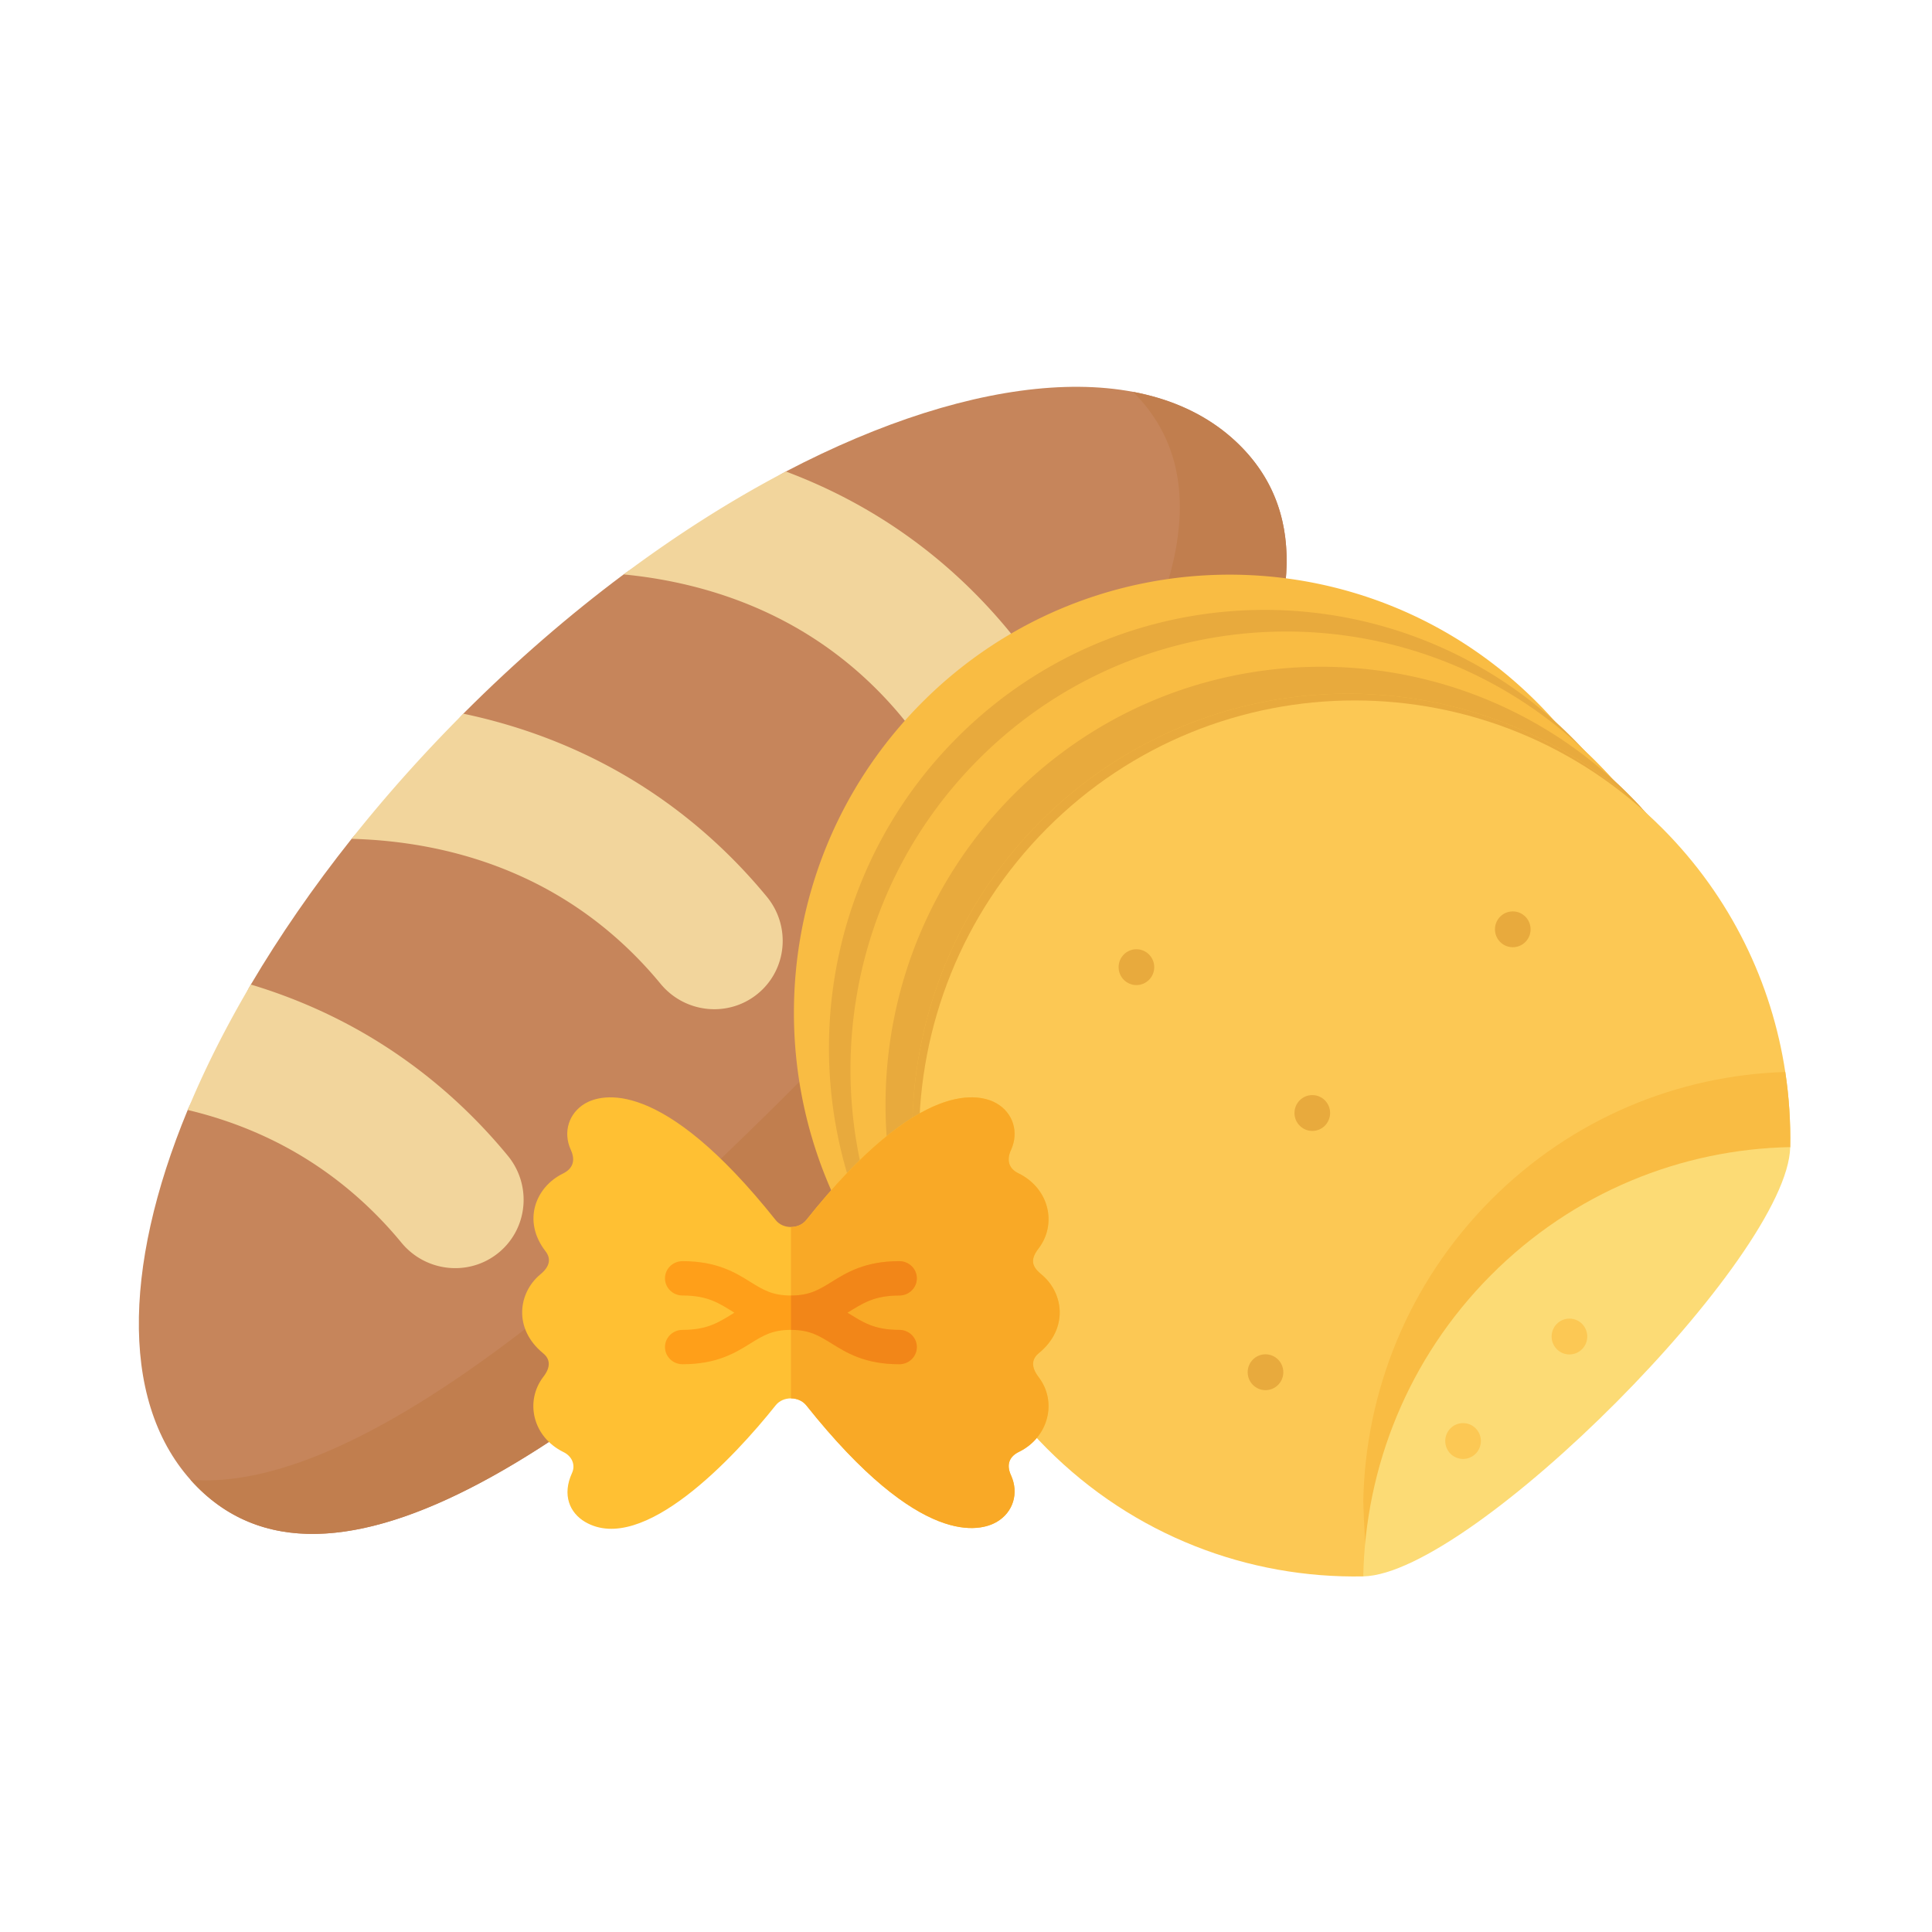 <svg height="512" width="512" xmlns="http://www.w3.org/2000/svg"><g transform="matrix(.916 0 0 .918 36.794 19.498)"><path d="M318.606 107.405c40.63 40.518-15.949 118.68-99.228 201.729S57.657 448.672 17.027 408.154c-22.468-22.407-21.939-63.056-2.893-108.964 2.442-5.887 7.831-9.81 10.873-15.843 3.054-6.056 3.762-14.221 7.401-20.368 8.267-13.966 18.02-28.097 29.145-42.068 4.217-5.295 14.551-9.325 19.156-14.556 6.15-6.986 6.722-15.142 13.539-21.94 14.931-14.89 30.414-28.219 46.005-39.834 7.845-5.844 20.103-8.219 27.947-13.176 7.843-4.957 11.272-12.497 19.001-16.529 54.853-28.611 105.39-33.414 131.405-7.471z" fill="#c6855b"/><path d="M318.606 107.405c-8.133-8.111-18.668-13.208-30.978-15.521.024.023.049.044.072.068 40.63 40.519-15.949 118.68-99.228 201.73-66.535 66.352-129.982 115.744-173.526 112.26a50.414 50.414 0 002.081 2.212c40.63 40.518 119.073-15.97 202.351-99.019 83.279-83.05 139.858-161.211 99.228-201.73z" fill="#c17e4e"/><path d="M51.932 315.579c8.927 6.029 17.02 13.407 24.05 21.928 7.038 8.53 19.625 9.818 28.115 2.877.513-.419.998-.858 1.457-1.316 7.144-7.124 7.783-18.682 1.171-26.696-9.497-11.51-20.467-21.502-32.608-29.702-13.806-9.324-28.008-15.571-41.701-19.686-7.263 12.271-13.38 24.413-18.274 36.21 12.316 2.921 25.335 7.973 37.79 16.385zM93.878 184.79c-11.778 11.773-22.575 23.887-32.32 36.125 18.662.496 42.911 4.777 65.328 19.917 8.927 6.029 17.02 13.407 24.05 21.928 7.038 8.53 19.625 9.818 28.115 2.877.513-.419.998-.858 1.457-1.316 7.144-7.124 7.783-18.682 1.171-26.696-9.497-11.51-20.467-21.502-32.608-29.702-18.409-12.434-37.528-19.42-55.193-23.133zm107.266-17.662c8.648 6.423 16.401 14.156 23.041 22.982 6.647 8.835 19.168 10.689 27.967 4.141a20.072 20.072 0 001.516-1.248c7.463-6.792 8.626-18.304 2.381-26.605-8.969-11.922-19.479-22.395-31.241-31.131-12.328-9.156-25.111-15.716-37.607-20.39-15.456 8.062-31.254 18.023-46.943 29.711 18.081 1.745 40.506 7.403 60.886 22.54z" fill="#f2d59c"/><g fill="#f9bc43"><path d="M253.944 387.185a127.584 127.584 0 01-9.622-8.72c-49.219-49.387-49.212-129.445.008-178.825s129.017-49.387 178.244 0a128.63 128.63 0 018.668 9.623v.007"/><path d="M236.056 369.239a127.584 127.584 0 01-9.622-8.719c-49.219-49.388-49.212-129.446.008-178.826s129.017-49.387 178.244 0a128.63 128.63 0 018.668 9.623v.008"/></g><g fill="#e8aa3d"><path d="M262.69 395.96a127.693 127.693 0 01-9.622-8.72c-49.219-49.387-49.212-129.446.008-178.825s129.017-49.388 178.243 0c3.085 3.094 5.965 6.3 8.67 9.622v.008"/><path d="M246.193 379.41a127.693 127.693 0 01-9.621-8.72c-49.22-49.387-49.212-129.446.007-178.825s129.018-49.388 178.244 0c3.085 3.094 5.965 6.3 8.669 9.622v.008"/></g><path d="M242.804 198.106c49.22-49.373 129.02-49.387 178.247 0a123.894 123.894 0 014.9 5.206 123.62 123.62 0 013.602 4.22c-49.509-40.678-122.655-37.83-168.858 8.523-46.203 46.354-49.04 119.738-8.502 169.409a121.302 121.302 0 01-4.186-3.592 126.518 126.518 0 01-5.21-4.938c-49.22-49.387-49.213-129.447.007-178.828z" fill="#f9bc43"/><path d="M248.007 381.873a125.88 125.88 0 008.887 9.033 124.045 124.045 0 01-4.7-5.44c-40.54-49.67-37.7-123.055 8.501-169.409 46.203-46.354 119.35-49.2 168.858-8.523 1.842 1.51 3.65 3.082 5.423 4.724a119.776 119.776 0 00-3.788-3.979 126.31 126.31 0 00-5.237-4.965c-49.495-44.36-125.5-42.699-173.009 4.965-47.515 47.67-49.165 123.937-4.935 173.594z" fill="#e8aa3d"/><path d="M476.332 288.222c-3.904-25.7-15.726-50.428-35.453-70.219-49.227-49.381-129.026-49.381-178.246 0-49.22 49.387-49.227 129.44 0 178.827 25.24 25.329 58.534 37.658 91.608 37.003l1.264-1.269 122.25-122.655c.144-7.247-.33-14.501-1.423-21.687z" fill="#fcc854"/><path d="M476.334 288.223c-30.93.959-61.578 13.288-85.195 36.975-23.981 24.06-36.278 55.394-36.896 86.914.192 7.337.625 14.144 1.264 20.453L477.756 309.91c.145-7.247-.33-14.501-1.422-21.687z" fill="#f9bc43"/><path d="M477.759 309.91c-31.415.619-62.643 12.954-86.623 37.012-23.98 24.057-36.275 55.388-36.897 86.91 31.431-.613 122.913-92.394 123.52-123.922z" fill="#fcdb75"/><g transform="matrix(-.563 0 0 -.565 477.783 433.859)" fill="#e8aa3d"><circle cx="336.004" cy="311.32" r="9.156"/><circle cx="392.736" cy="184.306" r="9.156"/><circle cx="269.677" cy="104.355" r="9.156"/><circle cx="245.627" cy="236.801" r="9.156"/></g><g transform="matrix(-.563 0 0 -.565 477.783 433.859)" fill="#fcc854"><circle cx="168.154" cy="69.203" r="9.156"/><circle cx="113.486" cy="122.594" r="9.156"/></g><circle cx="142.603" cy="330.658" r="9.156" transform="matrix(-.563 0 0 -.565 477.783 433.859)" fill="#e8aa3d"/><path d="M260.35 369.417c8.783-7.176 7.121-17.525.814-22.717-2.509-2.083-3.594-4-.881-7.506 5.425-7.043 3.12-17.36-5.799-21.725-2.509-1.19-3.661-3.472-2.136-6.778 2.306-5.093.61-10.615-4.17-13.392-4.51-2.613-21.837-8.002-55.1 33.695-1.085 1.322-2.746 1.984-4.408 1.984-1.695 0-3.356-.662-4.408-1.984-33.262-41.697-50.59-36.307-55.133-33.695-4.747 2.778-6.476 8.3-4.17 13.359 1.525 3.306.44 5.588-2.306 6.91-7.799 3.836-11.834 13.591-4.984 22.42 1.56 2.017 1.39 4.299-1.527 6.68-6.374 5.29-7.866 15.64.814 22.749 1.967 1.587 2.374 3.869.068 6.812-5.391 7.043-3.12 17.327 5.832 21.724 2.476 1.191 3.526 3.737 2.476 6.019-2.917 6.348-.713 11.507 3.797 14.152 16.648 9.69 43.13-18.65 55.133-33.695 1.052-1.322 2.713-1.984 4.408-1.984 1.662 0 3.323.662 4.408 1.984 33.263 41.697 50.59 36.307 55.1 33.695 4.78-2.777 6.476-8.3 4.17-13.425-1.526-3.273-.373-5.555 2.34-6.844 8.476-4.166 11.121-14.45 5.594-21.593-2.271-2.976-1.898-5.258.069-6.845z" fill="#ffc033"/><path d="M260.283 376.262c5.527 7.142 2.882 17.426-5.595 21.592-2.713 1.29-3.865 3.571-2.34 6.845 2.306 5.125.61 10.647-4.17 13.425-4.51 2.612-21.837 8.002-55.1-33.695-1.085-1.323-2.746-1.984-4.407-1.984v-49.468c1.661 0 3.323-.661 4.408-1.984 33.262-41.697 50.589-36.307 55.099-33.694 4.78 2.777 6.476 8.3 4.17 13.392-1.525 3.306-.373 5.588 2.136 6.778 8.918 4.365 11.224 14.682 5.799 21.725-2.712 3.505-1.628 5.423.881 7.506 6.307 5.192 7.969 15.541-.813 22.717-1.967 1.587-2.34 3.869-.068 6.845z" fill="#f9a926"/><path d="M225.087 367.631c0 2.745-2.272 4.96-5.086 4.96-9.901 0-15.259-3.306-19.565-5.985-3.696-2.281-6.374-3.935-11.766-3.935-5.425 0-8.07 1.653-11.766 3.935-4.306 2.679-9.664 5.985-19.598 5.985-2.815 0-5.086-2.215-5.086-4.96 0-2.744 2.271-4.96 5.086-4.96 7.425 0 10.714-2.347 14.986-4.96-4.306-2.645-7.56-4.96-14.986-4.96-2.815 0-5.086-2.215-5.086-4.959 0-2.744 2.271-4.96 5.086-4.96 9.934 0 15.292 3.307 19.598 5.985 3.696 2.282 6.34 3.935 11.766 3.935 5.392 0 8.07-1.653 11.766-3.935 4.306-2.678 9.664-5.985 19.565-5.985 2.814 0 5.086 2.216 5.086 4.96 0 2.744-2.272 4.96-5.086 4.96-7.426 0-10.68 2.348-14.987 4.96 4.306 2.645 7.561 4.96 14.987 4.96 2.814 0 5.086 2.215 5.086 4.96z" fill="#ff9f19"/><path d="M225.087 367.631c0 2.745-2.272 4.96-5.086 4.96-9.901 0-15.259-3.306-19.565-5.985-3.696-2.281-6.374-3.935-11.766-3.935v-9.92c5.392 0 8.07-1.653 11.766-3.934 4.306-2.679 9.664-5.985 19.565-5.985 2.814 0 5.086 2.215 5.086 4.96 0 2.744-2.272 4.96-5.086 4.96-7.426 0-10.68 2.347-14.987 4.959 4.306 2.645 7.561 4.96 14.987 4.96 2.814 0 5.086 2.216 5.086 4.96z" fill="#f28618"/></g></svg>